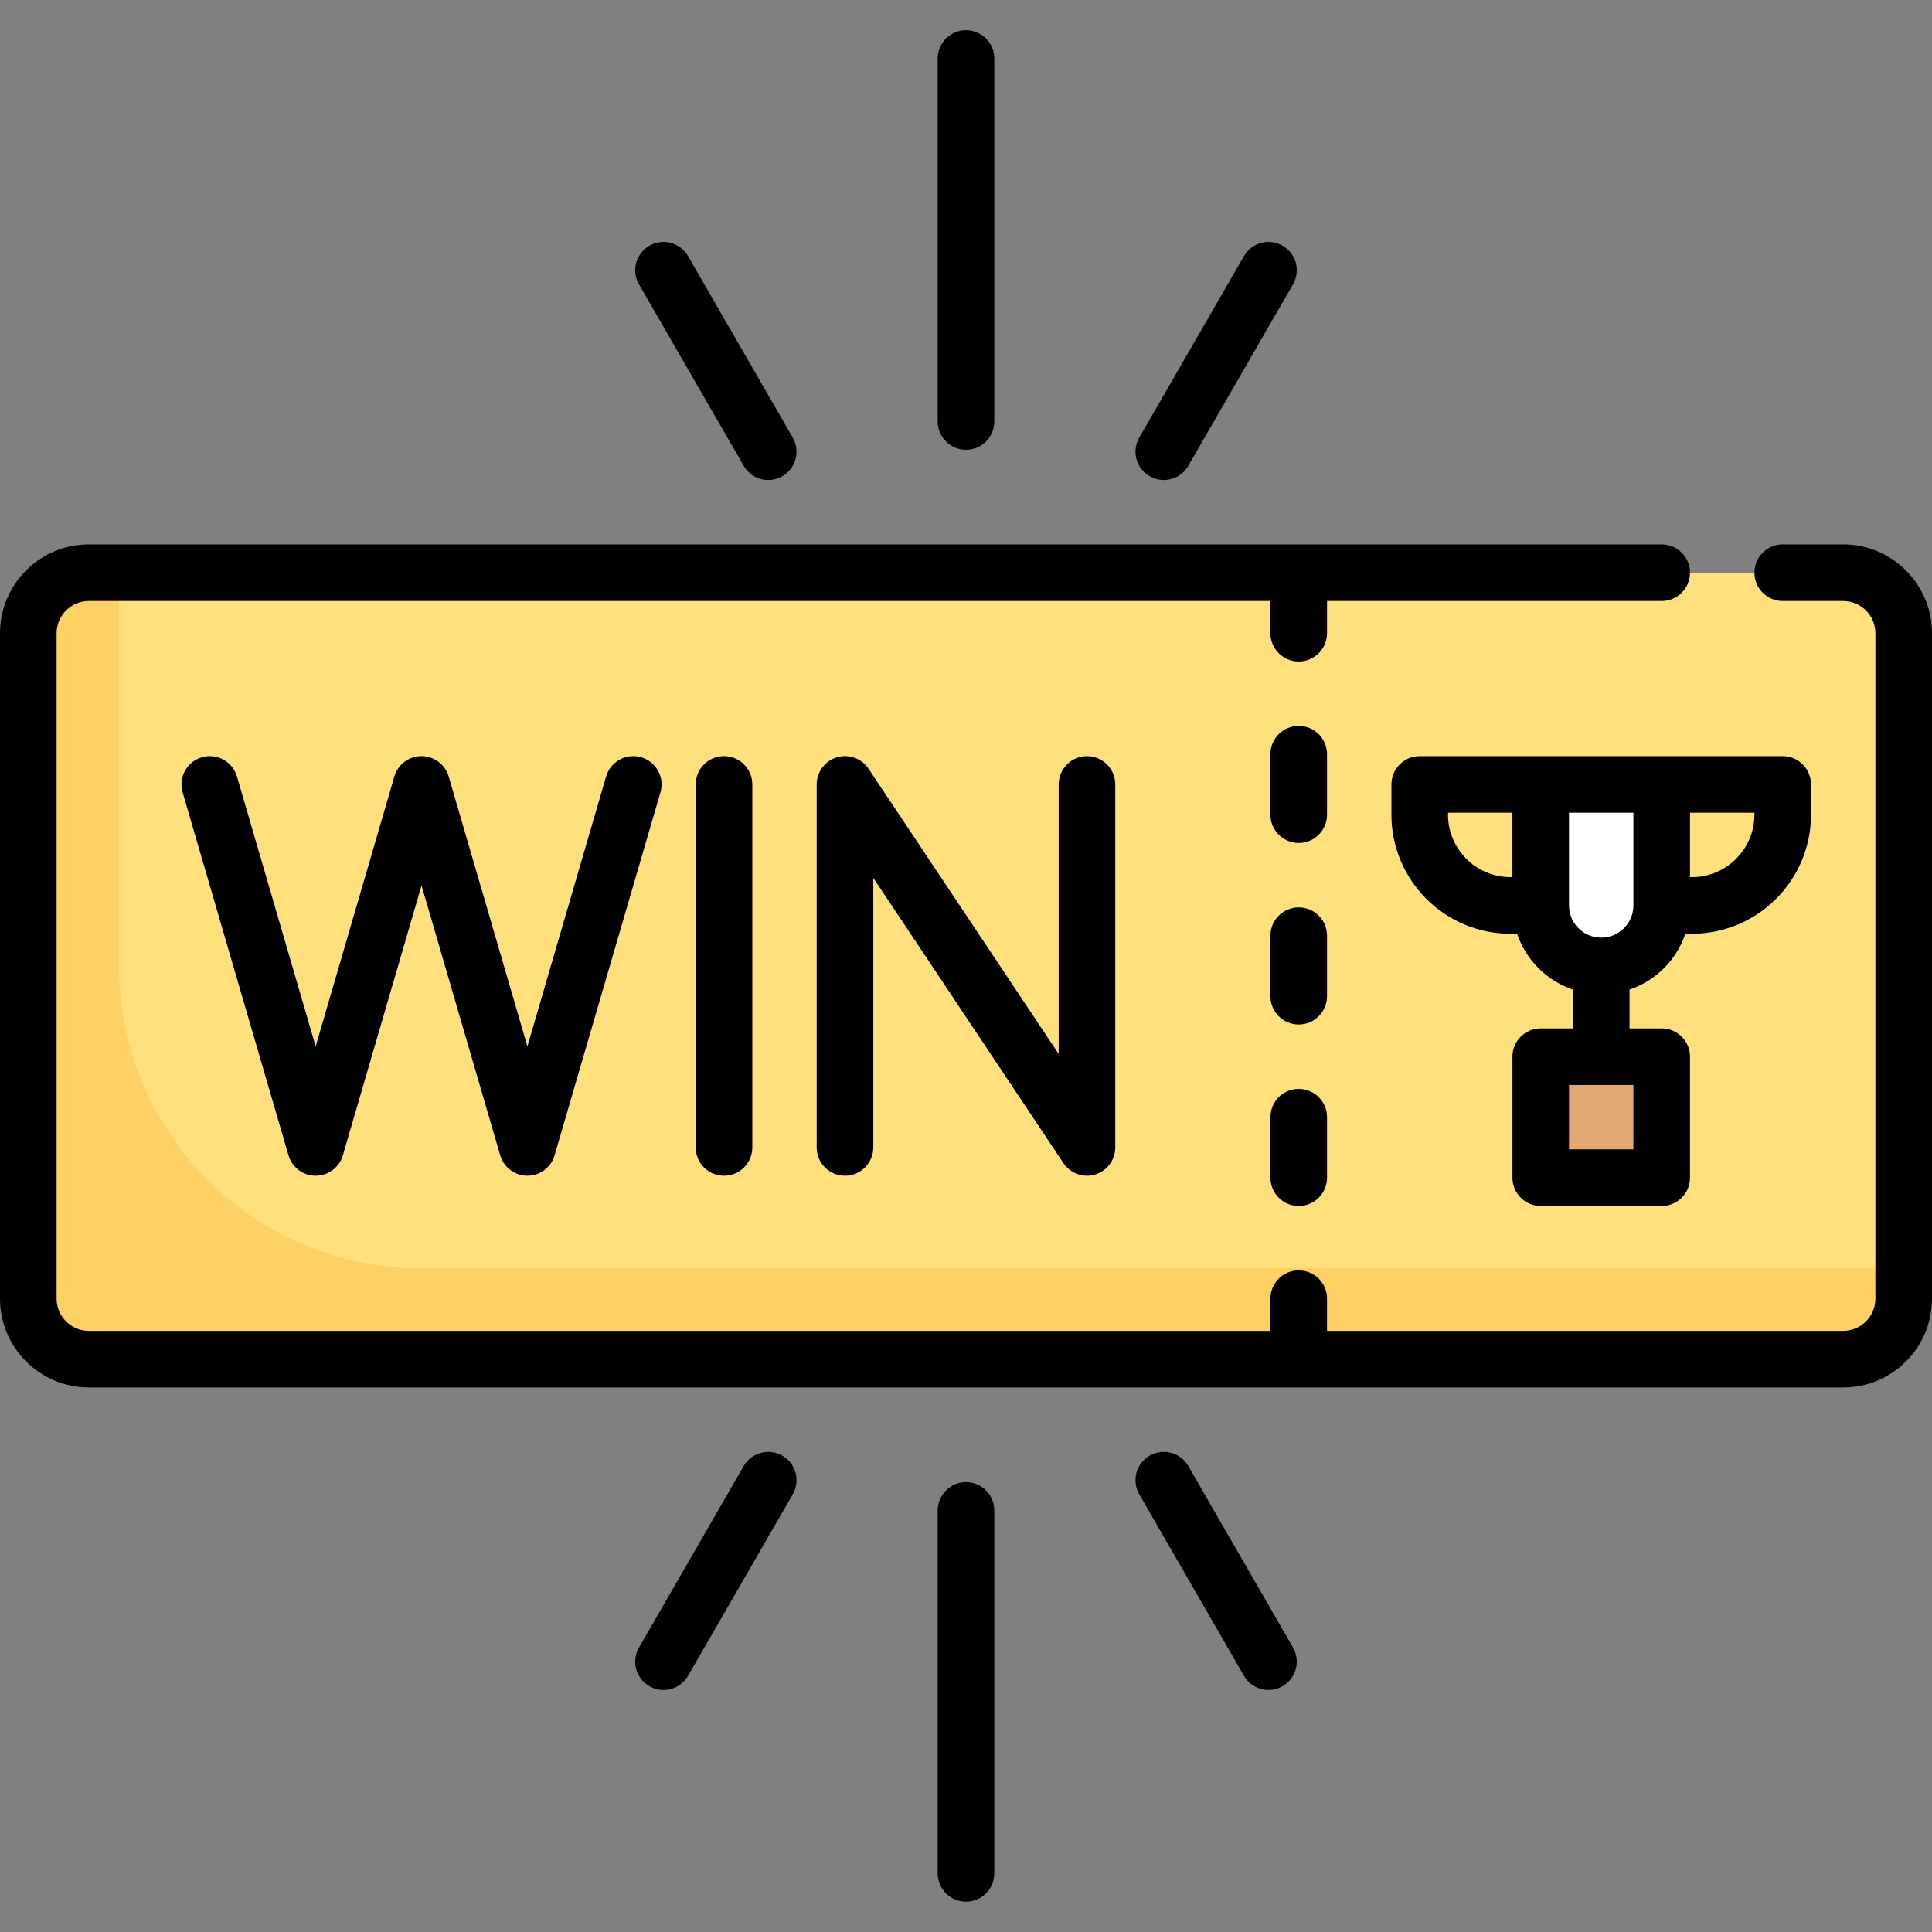 <svg height="512pt" viewBox="0 -8 512 512" width="512pt" xmlns="http://www.w3.org/2000/svg"><rect x="0" y="-8" width="512" height="512" fill="#808080" stroke="none"/><path d="m488.469 143.773h-464.938c-8.852 0-16.031 7.18-16.031 16.035v176.352c0 8.855 7.18 16.035 16.031 16.035h464.938c8.852 0 16.031-7.18 16.031-16.035v-176.352c0-8.855-7.18-16.035-16.031-16.035zm0 0" fill="#ffe07d"/><path d="m408.305 272.031h32.066v32.066h-32.066zm0 0" fill="#e2a975"/><path d="m424.34 247.984c-8.855 0-16.031-7.18-16.031-16.031v-32.066h32.062v32.066c0 8.852-7.18 16.031-16.031 16.031zm0 0" fill="#fff"/><path d="m31.547 247.984v-104.211h-8.016c-8.852 0-16.031 7.18-16.031 16.031v176.355c0 8.855 7.18 16.031 16.031 16.031h464.938c8.852 0 16.031-7.176 16.031-16.031v-8.016h-392.789c-44.273 0-80.164-35.887-80.164-80.16zm0 0" fill="#ffd064"/><path d="m488.469 136.273h-16.031c-4.141 0-7.5 3.359-7.5 7.5 0 4.145 3.359 7.5 7.5 7.5h16.031c4.703 0 8.531 3.828 8.531 8.535v176.352c0 4.707-3.828 8.531-8.531 8.531h-136.793v-8.531c0-4.141-3.355-7.5-7.5-7.5-4.141 0-7.5 3.359-7.5 7.5v8.531h-313.145c-4.703 0-8.531-3.828-8.531-8.531v-176.352c0-4.707 3.828-8.535 8.531-8.535h313.145v8.535c0 4.141 3.359 7.5 7.5 7.5 4.145 0 7.5-3.359 7.5-7.5v-8.535h88.691c4.145 0 7.5-3.355 7.5-7.5 0-4.141-3.355-7.5-7.5-7.5h-416.836c-12.973 0-23.531 10.559-23.531 23.535v176.352c0 12.977 10.559 23.531 23.531 23.531h464.938c12.977 0 23.531-10.555 23.531-23.531v-176.352c0-12.977-10.559-23.535-23.531-23.535zm0 0"/><path d="m351.676 239.969c0-4.145-3.355-7.5-7.5-7.5-4.141 0-7.5 3.355-7.5 7.5v16.031c0 4.141 3.359 7.5 7.5 7.5 4.145 0 7.5-3.359 7.5-7.5zm0 0"/><path d="m351.676 191.871c0-4.141-3.355-7.5-7.5-7.5-4.141 0-7.5 3.359-7.5 7.5v16.031c0 4.145 3.359 7.5 7.5 7.5 4.145 0 7.5-3.355 7.5-7.5zm0 0"/><path d="m344.176 280.566c-4.141 0-7.5 3.355-7.5 7.5v16.031c0 4.141 3.359 7.5 7.5 7.5 4.145 0 7.5-3.359 7.5-7.5v-16.031c0-4.145-3.355-7.5-7.5-7.5zm0 0"/><path d="m160.621 197.785-20.855 71.508-20.855-71.508c-.934-3.199-3.867-5.398-7.199-5.398-3.332 0-6.27 2.199-7.199 5.398l-20.859 71.512-20.855-71.512c-1.16-3.977-5.324-6.258-9.301-5.098-3.977 1.16-6.258 5.324-5.098 9.301l28.055 96.191c.934 3.199 3.867 5.398 7.199 5.398 3.336 0 6.27-2.199 7.203-5.398l20.855-71.508 20.855 71.508c.934 3.199 3.867 5.398 7.199 5.398s6.266-2.199 7.199-5.398l28.059-96.191c1.16-3.977-1.125-8.141-5.102-9.301-3.98-1.16-8.141 1.121-9.301 5.098zm0 0"/><path d="m184.371 199.887v96.195c0 4.141 3.355 7.5 7.5 7.5 4.141 0 7.5-3.359 7.5-7.5v-96.195c0-4.141-3.359-7.5-7.5-7.5-4.145 0-7.5 3.359-7.5 7.5zm0 0"/><path d="m280.562 199.887v71.422l-50.387-75.582c-1.836-2.75-5.25-3.977-8.414-3.016-3.164.957-5.328 3.871-5.328 7.176v96.191c0 4.145 3.355 7.5 7.5 7.5 4.141 0 7.5-3.355 7.5-7.5v-71.422l50.387 75.586c1.418 2.125 3.781 3.34 6.242 3.34.723 0 1.457-.105 2.172-.324 3.164-.957 5.328-3.871 5.328-7.176v-96.195c0-4.141-3.359-7.5-7.5-7.5s-7.5 3.359-7.5 7.5zm0 0"/><path d="m256 111.195c4.141 0 7.5-3.359 7.5-7.5v-96.195c0-4.141-3.359-7.5-7.5-7.5s-7.5 3.359-7.5 7.5v96.191c0 4.145 3.359 7.504 7.5 7.504zm0 0"/><path d="m304.668 118.203c1.18.68 2.469 1.004 3.738 1.004 2.594 0 5.117-1.344 6.504-3.754l27.746-48.09c2.07-3.59.84-8.176-2.746-10.246-3.59-2.07-8.176-.84-10.246 2.75l-27.746 48.094c-2.07 3.586-.84 8.172 2.75 10.242zm0 0"/><path d="m197.09 115.457c1.387 2.406 3.91 3.754 6.504 3.754 1.27 0 2.559-.324 3.738-1.004 3.59-2.07 4.82-6.656 2.75-10.246l-27.746-48.094c-2.07-3.586-6.656-4.816-10.246-2.75-3.586 2.07-4.816 6.66-2.75 10.246zm0 0"/><path d="m256 384.773c-4.141 0-7.5 3.359-7.5 7.5v96.195c0 4.141 3.359 7.5 7.5 7.5s7.5-3.359 7.5-7.5v-96.195c0-4.141-3.359-7.5-7.5-7.5zm0 0"/><path d="m207.332 377.766c-3.586-2.07-8.172-.84-10.242 2.75l-27.75 48.094c-2.07 3.586-.836 8.172 2.75 10.242 1.18.684 2.469 1.008 3.742 1.008 2.59 0 5.113-1.348 6.504-3.754l27.746-48.094c2.07-3.59.84-8.176-2.75-10.246zm0 0"/><path d="m314.91 380.512c-2.07-3.59-6.656-4.82-10.246-2.75-3.586 2.07-4.816 6.656-2.746 10.246l27.746 48.094c1.391 2.406 3.91 3.75 6.504 3.75 1.27 0 2.559-.324 3.738-1.004 3.59-2.07 4.82-6.656 2.75-10.246zm0 0"/><path d="m446.637 239.453h1.75c17.395 0 31.547-14.152 31.547-31.551v-8.016c0-4.141-3.355-7.5-7.5-7.5h-96.191c-4.145 0-7.5 3.359-7.5 7.5v8.016c0 17.398 14.152 31.551 31.547 31.551h1.75c2.344 6.949 7.848 12.453 14.801 14.801v10.277h-8.531c-4.145 0-7.5 3.359-7.5 7.5v32.066c0 4.141 3.355 7.5 7.5 7.5h32.062c4.141 0 7.5-3.359 7.5-7.5v-32.066c0-4.141-3.359-7.5-7.5-7.5h-8.531v-10.277c6.949-2.348 12.453-7.852 14.797-14.801zm-13.766 57.145h-17.062v-17.066h17.062zm32.066-88.695c0 9.125-7.426 16.551-16.551 16.551h-.516v-17.066h17.066zm-81.195 0v-.516h17.066v17.066h-.52c-9.125 0-16.547-7.426-16.547-16.551zm32.066-.516h17.062v24.566c0 4.703-3.828 8.531-8.531 8.531s-8.531-3.828-8.531-8.531zm0 0"/></svg>